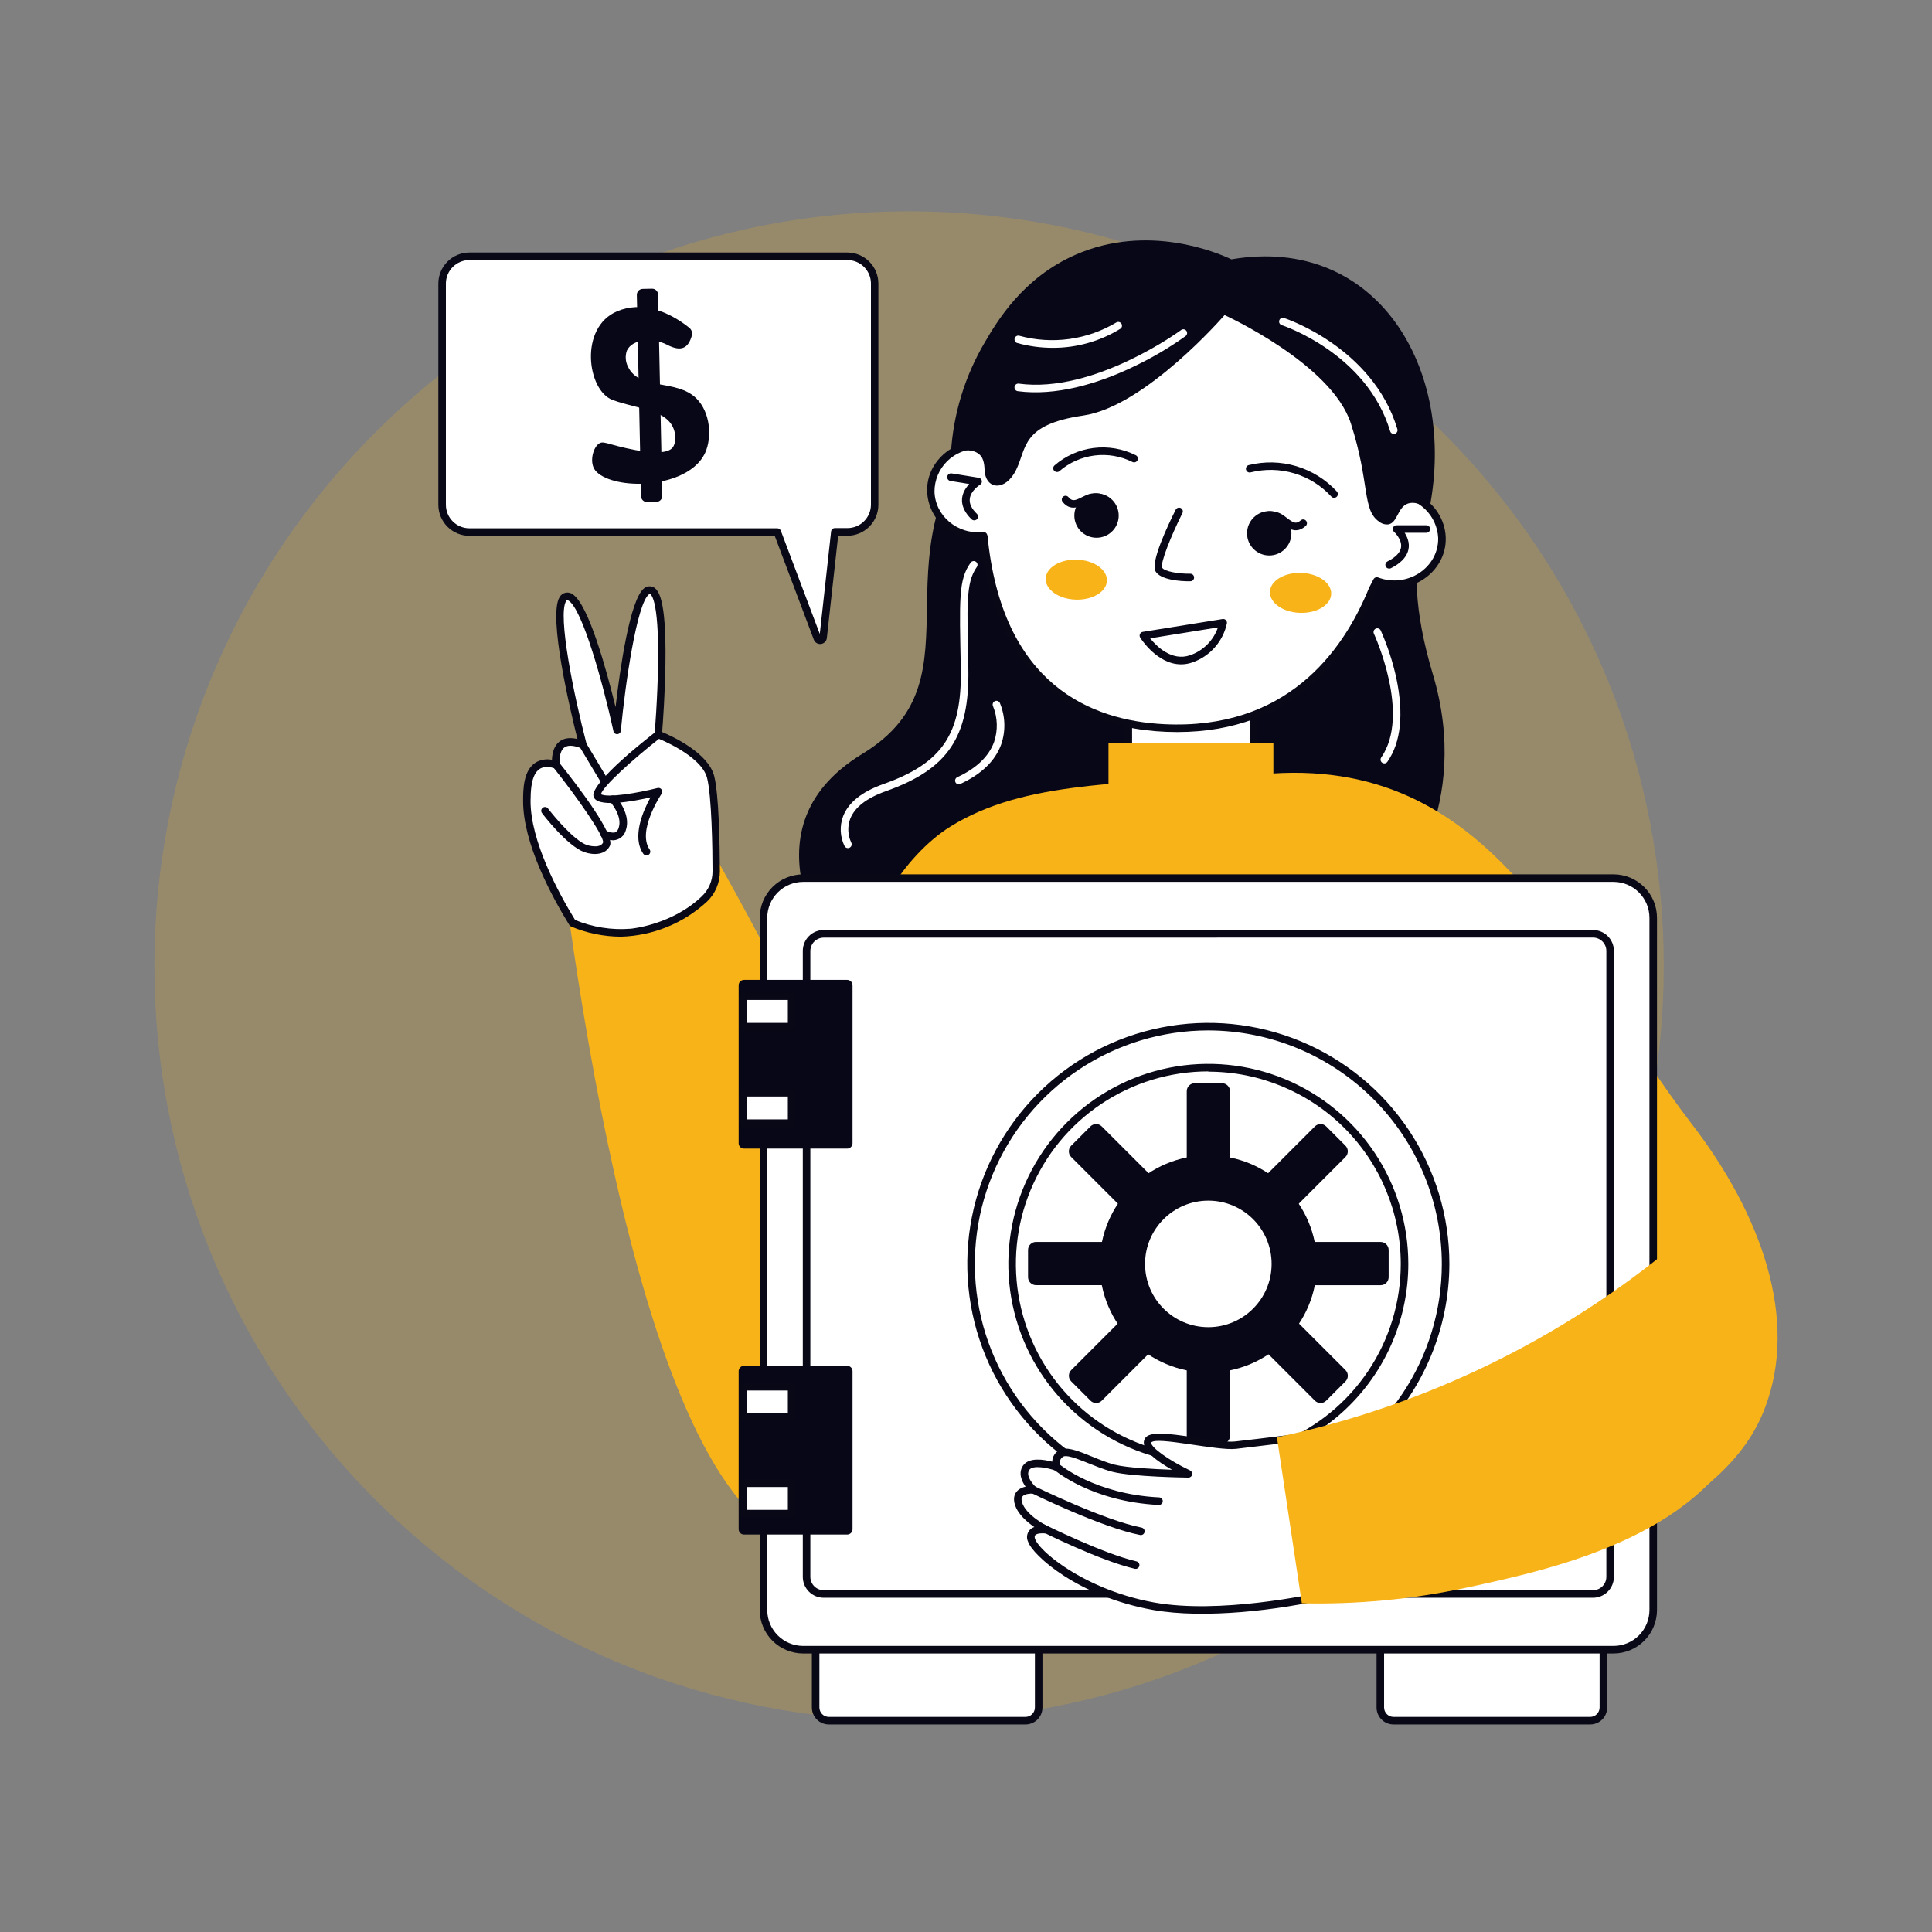 <svg width="375" height="375" viewBox="0 0 375 375" fill="none" xmlns="http://www.w3.org/2000/svg">
    <rect x="0" y="0" width="375" height="375" fill="#808080" stroke="none"/>
    <g clip-path="url(#clip0_1400_6670)">
        <g opacity="0.2">
            <path d="M280.032 291.082C337.238 233.877 337.238 141.128 280.032 83.922C222.826 26.716 130.077 26.716 72.872 83.922C15.666 141.128 15.666 233.877 72.872 291.082C130.077 348.288 222.826 348.288 280.032 291.082Z" fill="#F7B318"/>
        </g>
        <path d="M162.979 187.141C162.979 187.141 142.61 161.367 167.373 146.33C192.136 131.294 167.249 106.78 193.887 79.307C220.525 51.833 276.797 76.252 278.115 87.473C279.434 98.694 270.381 105.051 278.115 130.862C285.85 156.672 271.465 173.393 271.465 173.393C271.465 173.393 197.754 218.503 162.979 187.141Z" fill="#080717"/>
        <path d="M243.296 122.681H219.016V162.649H243.296V122.681Z" fill="white"/>
        <path d="M243.303 163.389H218.994C218.8 163.389 218.614 163.312 218.476 163.174C218.339 163.037 218.262 162.851 218.262 162.656V122.681C218.262 122.486 218.339 122.3 218.476 122.163C218.614 122.025 218.8 121.948 218.994 121.948H243.281C243.476 121.948 243.662 122.025 243.799 122.163C243.936 122.3 244.014 122.486 244.014 122.681V162.656C244.014 162.847 243.94 163.03 243.807 163.167C243.674 163.303 243.494 163.383 243.303 163.389ZM219.749 161.924H242.571V123.413H219.727L219.749 161.924Z" fill="#090817"/>
        <path d="M328.389 218.188C305.193 188.013 291.013 147.217 246.826 150.146C217.031 152.161 198.882 151.567 184.526 160.4C179.839 163.293 175.51 168.23 173.027 172.441C167.659 181.545 170.098 220.547 169.871 234.141C169.343 270.278 148.206 276.226 154.402 292.786C165.886 323.437 246.548 324.961 302.622 303.772C332.893 292.309 339.902 280.276 342.583 273.267C349.175 256.011 341.799 235.627 328.389 218.188Z" fill="#F7B318"/>
        <path d="M110.471 178.44C119.106 239.583 139.431 334.534 179.531 287.029C182.065 246.621 167.08 219.229 147.847 182.739C144.287 175.986 141.255 170.596 139.468 167.358L110.471 178.44Z" fill="#F7B318"/>
        <path d="M270.996 95.779C270.645 75 252.539 57.942 230.259 58.389C212.051 58.748 196.956 70.715 192.51 86.741C186.519 85.049 180.527 89.414 180.652 95.391C180.769 100.466 185.376 104.553 190.906 103.982C192.371 118.967 199.138 140.017 225.886 141.335C249.771 142.5 261.086 127.419 266.404 114.346C266.682 113.84 266.946 113.328 267.202 112.808C273.303 115.122 279.983 110.75 279.844 104.414C279.745 102.119 278.775 99.948 277.131 98.343C275.487 96.739 273.293 95.822 270.996 95.779Z" fill="white"/>
        <path d="M228.516 142.09C205.173 142.09 192.693 127.441 190.283 104.736C181.56 105.11 176.58 94.973 182.593 88.704C183.794 87.464 185.291 86.551 186.942 86.049C188.594 85.546 190.346 85.472 192.034 85.832C196.897 69.536 212.542 58 230.281 57.627C252.451 57.187 270.93 73.923 271.75 95.068C279.807 95.918 283.528 105.256 277.983 111.035C276.664 112.388 274.997 113.35 273.166 113.816C271.334 114.281 269.41 114.231 267.605 113.672C267.444 113.994 267.275 114.309 267.1 114.624C261.914 127.339 251.06 142.09 228.516 142.09ZM191.667 103.879C194.443 132.949 211.846 139.871 225.959 140.566C249.492 141.716 260.596 126.775 265.759 114.038C265.796 113.943 266.082 113.467 266.587 112.449C266.667 112.285 266.805 112.156 266.974 112.088C267.143 112.021 267.332 112.019 267.502 112.082C273.127 114.221 279.28 110.2 279.148 104.392C279.042 102.289 278.141 100.306 276.628 98.842C275.114 97.379 273.101 96.546 270.996 96.511C270.897 96.511 270.798 96.491 270.707 96.452C270.616 96.413 270.533 96.356 270.465 96.284C270.396 96.212 270.343 96.127 270.309 96.034C270.274 95.941 270.259 95.841 270.264 95.742C269.817 75.132 251.851 58.667 230.273 59.121C212.9 59.465 197.666 70.906 193.213 86.953C193.161 87.139 193.037 87.297 192.869 87.392C192.312 87.707 191.902 87.092 189.712 87.129C188.622 87.123 187.542 87.332 186.533 87.745C185.525 88.157 184.607 88.764 183.834 89.532C183.06 90.299 182.446 91.212 182.025 92.217C181.605 93.222 181.387 94.301 181.384 95.391C181.487 100.078 185.779 103.799 190.825 103.264C191.017 103.243 191.21 103.3 191.361 103.42C191.512 103.541 191.609 103.717 191.631 103.909L191.667 103.879Z" fill="#090817"/>
        <path d="M184.57 88.008C186.431 87.327 189.009 86.939 190.327 88.44C190.701 88.872 191.06 89.619 191.104 91.209C191.265 95.068 195.132 95.471 197.227 91.209C199.321 86.946 198.193 82.419 210.278 80.654C222.363 78.889 237.686 61.157 237.686 61.157C237.686 61.157 258.472 70.613 262.207 82.207C265.942 93.801 264.353 98.965 267.686 101.25C267.94 101.456 268.233 101.608 268.548 101.699C268.862 101.789 269.192 101.816 269.517 101.777C271.216 101.441 271.245 98.709 273.025 97.844C273.757 97.485 275.076 97.332 277.456 98.723C282.81 71.58 267.246 45.535 239.011 50.339C236.367 49.072 222.795 43.286 208.74 49.453C198.523 53.936 193.528 62.373 191.162 66.423C187.278 72.991 185.018 80.391 184.57 88.008Z" fill="#080717"/>
        <path d="M247.163 144.17H215.156V161.58H247.163V144.17Z" fill="#F7B318"/>
        <path d="M111.13 179.158C108.486 174.88 102.239 164.063 102.268 155.457C102.268 153.486 102.268 149.736 104.546 148.521C105.074 148.282 105.644 148.15 106.224 148.132C106.803 148.114 107.381 148.212 107.922 148.418C107.922 148.418 107.19 142.105 113.159 144.566C113.159 144.566 105.923 116.733 109.922 115.767C113.921 114.8 119.78 141.643 119.78 141.643C119.78 141.643 122.402 113.921 126.248 114.544C130.093 115.166 127.793 142.573 127.793 142.573C127.793 142.573 136.721 145.986 137.952 150.828C138.853 154.365 139.014 164.121 139.036 169.138C139.041 170.145 138.84 171.142 138.444 172.068C138.048 172.994 137.467 173.829 136.736 174.522C130.693 180.33 122.461 181.025 122.461 181.025C118.589 181.328 114.701 180.687 111.13 179.158Z" fill="white"/>
        <path d="M120.535 181.809C117.206 181.797 113.913 181.127 110.845 179.839C110.705 179.779 110.587 179.676 110.508 179.546C107.146 174.097 101.506 163.718 101.536 155.456C101.536 153.303 101.536 149.297 104.202 147.876C105.106 147.419 106.138 147.279 107.131 147.48C107.241 144.39 108.992 142.683 112.083 143.452C110.713 137.996 106.355 119.634 108.604 115.92C108.72 115.703 108.883 115.513 109.079 115.363C109.275 115.213 109.502 115.108 109.743 115.053C109.983 114.998 110.233 114.995 110.475 115.045C110.717 115.095 110.945 115.196 111.145 115.342C114.265 117.319 117.781 130.261 119.48 137.248C120.322 129.968 122.256 116.33 125.024 114.184C125.204 114.035 125.412 113.925 125.637 113.862C125.862 113.799 126.097 113.784 126.328 113.818C127.83 114.053 129.338 116.016 129.163 128.796C129.082 134.56 128.665 140.332 128.525 142.09C130.503 142.917 137.483 146.133 138.625 150.637C139.534 154.204 139.709 163.74 139.731 169.101C139.737 170.208 139.516 171.303 139.083 172.321C138.65 173.338 138.013 174.257 137.212 175.019C132.653 179.22 126.731 181.631 120.535 181.809ZM111.628 178.572C115.036 179.978 118.728 180.558 122.402 180.264C122.483 180.264 130.459 179.531 136.23 173.965C136.889 173.34 137.413 172.586 137.769 171.751C138.126 170.916 138.308 170.017 138.303 169.109C138.303 164.846 138.149 154.541 137.241 150.996C136.121 146.601 127.617 143.284 127.529 143.254C127.383 143.198 127.259 143.097 127.174 142.965C127.09 142.833 127.05 142.678 127.061 142.522C127.061 142.449 127.639 135.608 127.734 128.782C127.91 115.708 126.204 115.29 126.13 115.276C126.068 115.287 126.01 115.315 125.962 115.356C123.633 117.158 121.384 132.488 120.513 141.724C120.524 141.918 120.458 142.109 120.329 142.254C120.2 142.4 120.018 142.488 119.824 142.5C119.63 142.512 119.439 142.446 119.293 142.316C119.148 142.187 119.06 142.006 119.048 141.811C117.034 132.612 113.064 118.301 110.376 116.594C110.112 116.426 110.002 116.47 109.871 116.689C108.223 119.421 111.335 134.758 113.848 144.397C113.883 144.529 113.88 144.668 113.84 144.799C113.8 144.929 113.725 145.046 113.622 145.136C113.519 145.226 113.393 145.285 113.258 145.308C113.123 145.33 112.985 145.314 112.859 145.261C111.804 144.829 110.369 144.448 109.526 145.093C108.56 145.825 108.552 147.685 108.625 148.345C108.641 148.466 108.625 148.59 108.581 148.704C108.536 148.818 108.463 148.919 108.369 148.998C108.275 149.077 108.163 149.131 108.042 149.155C107.922 149.179 107.798 149.172 107.681 149.136C103.667 147.876 103 151.333 102.979 155.471C102.971 163.264 108.34 173.21 111.628 178.572Z" fill="#090817"/>
        <path d="M258.962 96.628C258.863 96.629 258.764 96.609 258.672 96.57C258.58 96.531 258.497 96.474 258.428 96.401C256.487 94.28 254.01 92.722 251.258 91.89C248.506 91.059 245.581 90.985 242.791 91.677C242.606 91.737 242.405 91.722 242.232 91.634C242.059 91.546 241.928 91.393 241.868 91.208C241.838 91.117 241.827 91.02 241.835 90.924C241.843 90.827 241.87 90.734 241.914 90.648C241.958 90.562 242.019 90.486 242.093 90.424C242.166 90.362 242.252 90.315 242.344 90.286C245.4 89.517 248.606 89.588 251.625 90.49C254.645 91.393 257.364 93.093 259.497 95.412C259.589 95.517 259.649 95.646 259.671 95.784C259.692 95.922 259.674 96.063 259.617 96.191C259.561 96.319 259.47 96.428 259.354 96.505C259.238 96.583 259.102 96.625 258.962 96.628Z" fill="#080717"/>
        <path d="M247.91 100.994C247.512 100.805 247.078 100.703 246.638 100.694C246.197 100.685 245.76 100.77 245.354 100.942C245.266 100.981 245.171 101.003 245.075 101.005C244.979 101.007 244.883 100.991 244.793 100.956C244.703 100.921 244.621 100.869 244.552 100.803C244.482 100.736 244.426 100.657 244.387 100.569C244.307 100.393 244.3 100.193 244.368 100.012C244.435 99.831 244.571 99.683 244.746 99.602C245.365 99.337 246.035 99.21 246.708 99.232C247.381 99.253 248.042 99.422 248.643 99.727C249.033 99.962 249.408 100.224 249.763 100.51C251.038 101.492 251.565 101.77 252.422 101.038C252.493 100.965 252.578 100.908 252.672 100.87C252.766 100.832 252.867 100.814 252.969 100.817C253.07 100.82 253.17 100.845 253.262 100.888C253.353 100.932 253.435 100.994 253.501 101.071C253.567 101.148 253.617 101.238 253.646 101.335C253.676 101.432 253.685 101.535 253.673 101.635C253.661 101.736 253.629 101.833 253.577 101.921C253.526 102.008 253.456 102.084 253.374 102.144C251.074 104.121 249.28 101.807 247.91 100.994Z" fill="#080717"/>
        <path d="M246.357 107.82C248.736 107.82 250.664 105.892 250.664 103.513C250.664 101.135 248.736 99.207 246.357 99.207C243.979 99.207 242.051 101.135 242.051 103.513C242.051 105.892 243.979 107.82 246.357 107.82Z" fill="#080717"/>
        <path d="M205.159 91.619C205.009 91.619 204.863 91.573 204.74 91.487C204.617 91.402 204.523 91.28 204.472 91.14C204.42 90.999 204.412 90.847 204.45 90.702C204.488 90.557 204.569 90.427 204.683 90.33C206.824 88.48 209.465 87.306 212.272 86.955C215.08 86.605 217.929 87.093 220.459 88.359C220.545 88.403 220.622 88.463 220.685 88.536C220.748 88.61 220.796 88.695 220.826 88.787C220.856 88.879 220.867 88.975 220.86 89.072C220.852 89.168 220.825 89.262 220.781 89.348C220.693 89.521 220.541 89.651 220.357 89.712C220.173 89.772 219.973 89.757 219.8 89.67C217.529 88.533 214.972 88.095 212.452 88.41C209.932 88.726 207.563 89.781 205.642 91.443C205.508 91.558 205.336 91.62 205.159 91.619Z" fill="#080717"/>
        <path d="M206.213 97.368C206.111 97.215 206.07 97.028 206.099 96.845C206.128 96.663 206.225 96.498 206.37 96.384C206.516 96.27 206.699 96.215 206.883 96.231C207.067 96.246 207.239 96.331 207.363 96.467C208.096 97.361 208.63 97.2 210.073 96.467C210.478 96.257 210.897 96.074 211.326 95.918C211.974 95.733 212.655 95.694 213.32 95.804C213.985 95.914 214.617 96.171 215.171 96.555C215.249 96.611 215.316 96.682 215.367 96.763C215.418 96.845 215.453 96.936 215.469 97.031C215.485 97.125 215.482 97.222 215.46 97.316C215.439 97.41 215.399 97.499 215.343 97.577C215.287 97.655 215.217 97.722 215.135 97.773C215.053 97.824 214.963 97.859 214.868 97.875C214.773 97.891 214.676 97.888 214.582 97.866C214.488 97.845 214.4 97.805 214.321 97.749C213.956 97.503 213.543 97.336 213.109 97.259C212.675 97.182 212.23 97.197 211.802 97.302C210.271 97.822 208.088 99.763 206.213 97.368Z" fill="#080717"/>
        <path d="M212.834 104.377C215.213 104.377 217.141 102.449 217.141 100.071C217.141 97.692 215.213 95.764 212.834 95.764C210.456 95.764 208.528 97.692 208.528 100.071C208.528 102.449 210.456 104.377 212.834 104.377Z" fill="#080717"/>
        <path d="M224.268 110.859C223.308 109.08 226.677 101.96 228.179 98.979C228.217 98.886 228.275 98.802 228.348 98.733C228.42 98.663 228.506 98.609 228.601 98.574C228.695 98.539 228.796 98.524 228.897 98.53C228.997 98.535 229.095 98.562 229.185 98.607C229.275 98.653 229.355 98.716 229.419 98.794C229.483 98.871 229.531 98.961 229.559 99.058C229.587 99.155 229.594 99.257 229.581 99.356C229.568 99.456 229.534 99.552 229.482 99.639C227.285 104.033 225.198 109.27 225.564 110.171C225.959 110.903 228.728 111.401 231.042 111.357C231.237 111.357 231.423 111.435 231.56 111.572C231.698 111.709 231.775 111.896 231.775 112.09C231.775 112.284 231.698 112.47 231.56 112.608C231.423 112.745 231.237 112.822 231.042 112.822C229.131 112.859 225.19 112.551 224.268 110.859Z" fill="#080717"/>
        <path d="M258.385 115.278C258.458 113.135 255.856 111.307 252.574 111.195C249.291 111.083 246.571 112.729 246.497 114.871C246.424 117.014 249.026 118.842 252.308 118.954C255.591 119.066 258.311 117.421 258.385 115.278Z" fill="#F7B318"/>
        <path d="M214.856 112.711C214.93 110.568 212.328 108.74 209.045 108.628C205.763 108.516 203.042 110.161 202.969 112.304C202.895 114.447 205.497 116.275 208.78 116.387C212.062 116.499 214.783 114.853 214.856 112.711Z" fill="#F7B318"/>
        <path d="M189.082 100.994C188.893 100.993 188.712 100.919 188.577 100.789C186.13 98.445 186.226 95.955 188.137 93.948L184.475 93.355C184.379 93.339 184.287 93.305 184.204 93.254C184.121 93.203 184.049 93.136 183.992 93.057C183.934 92.978 183.893 92.889 183.871 92.794C183.848 92.699 183.844 92.601 183.86 92.505C183.875 92.409 183.909 92.317 183.96 92.234C184.011 92.151 184.078 92.079 184.157 92.021C184.236 91.964 184.326 91.923 184.42 91.901C184.515 91.878 184.613 91.874 184.709 91.89L189.961 92.732C190.111 92.754 190.25 92.823 190.359 92.927C190.468 93.032 190.542 93.168 190.571 93.316C190.6 93.465 190.582 93.619 190.52 93.757C190.458 93.895 190.355 94.01 190.225 94.087C190.225 94.087 188.379 95.215 188.232 96.856C188.13 97.786 188.591 98.752 189.617 99.734C189.724 99.837 189.797 99.97 189.826 100.115C189.856 100.26 189.841 100.411 189.783 100.548C189.725 100.684 189.627 100.8 189.502 100.88C189.377 100.959 189.23 100.999 189.082 100.994Z" fill="#080717"/>
        <path d="M269.626 110.361C269.462 110.36 269.304 110.304 269.175 110.202C269.047 110.1 268.956 109.958 268.918 109.799C268.88 109.639 268.897 109.471 268.966 109.322C269.034 109.173 269.151 109.052 269.297 108.977C270.916 108.164 271.809 107.234 271.948 106.208C272.153 104.656 270.601 103.235 270.579 103.22C270.469 103.121 270.393 102.991 270.359 102.847C270.325 102.703 270.335 102.553 270.388 102.415C270.441 102.277 270.534 102.159 270.656 102.075C270.778 101.991 270.922 101.946 271.069 101.946H276.855C277.05 101.946 277.236 102.023 277.373 102.16C277.511 102.298 277.588 102.484 277.588 102.678C277.588 102.872 277.511 103.059 277.373 103.196C277.236 103.333 277.05 103.411 276.855 103.411H272.644C274.175 105.806 273.677 108.435 269.978 110.288C269.869 110.341 269.748 110.366 269.626 110.361Z" fill="#080717"/>
        <path d="M125.471 166.033C125.352 166.034 125.234 166.005 125.128 165.951C125.022 165.896 124.931 165.816 124.863 165.718C122.578 162.429 124.863 157.317 126.262 154.775C123.501 155.398 115.181 157.126 115.166 154.277C115.166 153.633 116.03 150.82 127.339 141.987C127.415 141.928 127.502 141.884 127.595 141.859C127.687 141.833 127.784 141.826 127.88 141.838C127.975 141.85 128.068 141.881 128.151 141.928C128.235 141.976 128.309 142.039 128.368 142.115C128.427 142.191 128.471 142.278 128.496 142.371C128.522 142.464 128.529 142.561 128.517 142.656C128.505 142.752 128.474 142.844 128.427 142.928C128.379 143.012 128.316 143.085 128.24 143.144C122.798 147.4 116.931 152.724 116.645 154.167C118.015 154.9 123.809 153.918 127.632 152.952C127.776 152.916 127.927 152.925 128.065 152.976C128.204 153.028 128.324 153.121 128.409 153.243C128.494 153.364 128.54 153.508 128.541 153.656C128.542 153.804 128.498 153.949 128.416 154.072C128.372 154.145 123.589 161.279 126.094 164.883C126.171 164.994 126.216 165.125 126.223 165.26C126.231 165.395 126.201 165.53 126.136 165.649C126.072 165.768 125.975 165.867 125.858 165.935C125.741 166.003 125.607 166.036 125.471 166.033Z" fill="#080717"/>
        <path d="M118.997 163.103C118.216 163.07 117.459 162.833 116.799 162.415C116.718 162.362 116.648 162.294 116.594 162.214C116.539 162.134 116.501 162.044 116.481 161.95C116.461 161.855 116.461 161.757 116.479 161.663C116.497 161.568 116.534 161.477 116.587 161.396C116.693 161.235 116.859 161.122 117.048 161.082C117.238 161.042 117.435 161.079 117.598 161.184C118.115 161.54 118.75 161.682 119.37 161.58C119.557 161.486 119.721 161.351 119.848 161.185C119.975 161.019 120.062 160.825 120.103 160.62C120.835 158.335 118.469 155.647 118.44 155.618C118.31 155.473 118.242 155.282 118.253 155.088C118.263 154.894 118.35 154.711 118.495 154.581C118.64 154.451 118.83 154.384 119.024 154.394C119.219 154.404 119.401 154.491 119.531 154.636C119.656 154.775 122.52 157.983 121.494 161.082C121.361 161.648 121.043 162.154 120.591 162.52C120.139 162.886 119.578 163.091 118.997 163.103Z" fill="#080717"/>
        <path d="M117.187 152.073C117.061 152.073 116.937 152.041 116.826 151.98C116.716 151.918 116.623 151.829 116.558 151.721L112.5 144.946C112.425 144.781 112.415 144.594 112.47 144.421C112.525 144.249 112.643 144.102 112.799 144.011C112.956 143.92 113.141 143.89 113.318 143.928C113.496 143.965 113.653 144.067 113.76 144.214L117.81 150.989C117.87 151.099 117.901 151.222 117.9 151.348C117.899 151.473 117.865 151.596 117.803 151.705C117.74 151.814 117.651 151.905 117.543 151.969C117.435 152.034 117.313 152.069 117.187 152.073Z" fill="#080717"/>
        <path d="M229.248 128.95C224.619 128.95 221.462 123.992 221.309 123.75C221.246 123.648 221.209 123.531 221.202 123.411C221.194 123.292 221.217 123.172 221.267 123.062C221.317 122.953 221.393 122.858 221.488 122.785C221.583 122.712 221.695 122.664 221.814 122.644L237.305 120.154C237.42 120.136 237.537 120.145 237.648 120.182C237.759 120.219 237.859 120.281 237.941 120.364C238.022 120.447 238.083 120.548 238.117 120.66C238.152 120.771 238.16 120.889 238.14 121.003C237.766 122.736 236.953 124.343 235.778 125.669C234.603 126.996 233.105 127.997 231.431 128.577C230.729 128.823 229.991 128.95 229.248 128.95ZM223.235 123.897C224.509 125.471 227.454 128.386 230.962 127.192C232.221 126.764 233.366 126.054 234.309 125.116C235.252 124.178 235.969 123.037 236.404 121.78L223.235 123.897Z" fill="#080717"/>
        <path d="M197.549 75.93C197.355 75.904 197.179 75.802 197.06 75.646C196.941 75.49 196.889 75.293 196.915 75.099C196.942 74.905 197.044 74.729 197.2 74.61C197.356 74.491 197.552 74.439 197.747 74.465C212.358 76.443 229.036 64.212 229.204 64.094C229.28 64.028 229.369 63.978 229.466 63.948C229.562 63.917 229.663 63.907 229.764 63.918C229.864 63.929 229.961 63.961 230.049 64.011C230.136 64.061 230.213 64.128 230.273 64.209C230.333 64.29 230.376 64.383 230.399 64.481C230.422 64.58 230.424 64.682 230.405 64.781C230.387 64.88 230.348 64.975 230.291 65.058C230.234 65.141 230.161 65.212 230.076 65.266C226.781 67.61 223.28 69.649 219.617 71.36C212.922 74.531 204.88 76.904 197.549 75.93Z" fill="white"/>
        <path d="M204.294 67.515C201.983 67.512 199.682 67.199 197.454 66.584C197.268 66.533 197.11 66.41 197.014 66.243C196.918 66.076 196.892 65.877 196.941 65.691C196.966 65.597 197.008 65.51 197.067 65.433C197.126 65.356 197.199 65.291 197.283 65.243C197.367 65.195 197.459 65.163 197.555 65.151C197.651 65.139 197.748 65.145 197.842 65.171C201.002 66.034 204.304 66.248 207.55 65.8C210.795 65.352 213.916 64.251 216.724 62.563C216.883 62.485 217.066 62.467 217.237 62.513C217.409 62.559 217.558 62.666 217.657 62.814C217.755 62.962 217.797 63.141 217.773 63.317C217.75 63.493 217.663 63.655 217.529 63.772C213.558 66.24 208.97 67.538 204.294 67.515Z" fill="white"/>
        <path d="M270.564 84.228C270.401 84.235 270.241 84.188 270.109 84.094C269.976 84 269.879 83.864 269.832 83.708C265.254 68.503 248.892 63.142 248.723 63.091C248.554 63.021 248.417 62.89 248.34 62.724C248.262 62.557 248.25 62.368 248.305 62.194C248.36 62.019 248.479 61.871 248.638 61.779C248.796 61.688 248.984 61.659 249.163 61.699C249.338 61.75 266.426 67.324 271.23 83.284C271.263 83.39 271.271 83.503 271.253 83.613C271.235 83.723 271.193 83.828 271.128 83.919C271.064 84.01 270.98 84.085 270.882 84.139C270.784 84.193 270.675 84.223 270.564 84.228Z" fill="white"/>
        <path d="M164.583 164.619C164.452 164.62 164.323 164.586 164.209 164.521C164.096 164.455 164.002 164.36 163.938 164.246C163.497 163.352 163.243 162.378 163.191 161.384C163.14 160.389 163.292 159.394 163.638 158.46C164.663 155.772 167.3 153.662 171.46 152.19C182.93 148.118 186.724 142.478 186.489 129.822C186.233 116.309 186.013 112.507 188.408 109.204C188.521 109.047 188.692 108.942 188.883 108.91C189.073 108.879 189.269 108.924 189.426 109.036C189.505 109.092 189.572 109.163 189.623 109.245C189.674 109.327 189.708 109.418 189.724 109.513C189.74 109.609 189.736 109.706 189.714 109.8C189.692 109.894 189.651 109.983 189.595 110.061C187.397 113.137 187.727 117.612 187.954 129.793C188.196 143.071 184.006 149.29 171.951 153.567C168.215 154.893 165.886 156.702 165.015 158.958C164.744 159.698 164.624 160.484 164.66 161.271C164.697 162.059 164.889 162.831 165.227 163.543C165.286 163.654 165.316 163.779 165.313 163.905C165.31 164.031 165.274 164.155 165.209 164.263C165.144 164.371 165.052 164.461 164.943 164.523C164.833 164.586 164.709 164.619 164.583 164.619Z" fill="white"/>
        <path d="M186.116 152.248C185.948 152.249 185.785 152.193 185.654 152.088C185.523 151.983 185.432 151.837 185.396 151.673C185.36 151.51 185.382 151.339 185.457 151.189C185.532 151.039 185.656 150.919 185.808 150.85C189.521 149.128 191.917 146.836 192.942 144.045C193.72 141.773 193.65 139.297 192.744 137.073C192.661 136.897 192.65 136.695 192.716 136.512C192.781 136.328 192.916 136.178 193.092 136.095C193.268 136.011 193.47 136.001 193.653 136.066C193.836 136.132 193.986 136.267 194.07 136.443C195.142 139.006 195.233 141.874 194.326 144.499C193.169 147.686 190.51 150.256 186.423 152.153C186.33 152.209 186.224 152.242 186.116 152.248Z" fill="white"/>
        <path d="M268.696 148.176C268.563 148.176 268.432 148.139 268.317 148.07C268.203 148.001 268.11 147.901 268.048 147.783C267.986 147.665 267.958 147.531 267.967 147.398C267.975 147.265 268.02 147.136 268.096 147.026C273.889 138.662 266.748 123.149 266.675 122.996C266.592 122.82 266.583 122.618 266.649 122.436C266.715 122.253 266.851 122.104 267.026 122.022C267.202 121.939 267.404 121.93 267.586 121.996C267.769 122.062 267.918 122.197 268 122.373C269.318 125.339 270.332 128.431 271.025 131.602C272.49 138.56 271.948 144.053 269.297 147.861C269.23 147.958 269.14 148.038 269.035 148.093C268.931 148.147 268.814 148.176 268.696 148.176Z" fill="white"/>
        <path d="M199.05 310.957H160.869C159.457 310.957 158.313 312.101 158.313 313.513V331.428C158.313 332.84 159.457 333.984 160.869 333.984H199.05C200.462 333.984 201.606 332.84 201.606 331.428V313.513C201.606 312.101 200.462 310.957 199.05 310.957Z" fill="white"/>
        <path d="M199.05 334.717H160.869C159.998 334.715 159.162 334.368 158.546 333.751C157.93 333.135 157.583 332.3 157.581 331.428V313.513C157.583 312.642 157.93 311.806 158.546 311.19C159.162 310.574 159.998 310.227 160.869 310.225H199.05C199.922 310.225 200.759 310.571 201.376 311.188C201.992 311.805 202.339 312.641 202.339 313.513V331.428C202.339 332.3 201.992 333.137 201.376 333.754C200.759 334.37 199.922 334.717 199.05 334.717ZM160.869 311.689C160.386 311.691 159.923 311.884 159.582 312.226C159.24 312.567 159.047 313.03 159.045 313.513V331.428C159.047 331.911 159.24 332.374 159.582 332.716C159.923 333.057 160.386 333.25 160.869 333.252H199.05C199.533 333.25 199.996 333.057 200.338 332.716C200.679 332.374 200.872 331.911 200.874 331.428V313.513C200.872 313.03 200.679 312.567 200.338 312.226C199.996 311.884 199.533 311.691 199.05 311.689H160.869Z" fill="#090817"/>
        <path d="M308.657 310.957H270.476C269.064 310.957 267.92 312.101 267.92 313.513V331.428C267.92 332.84 269.064 333.984 270.476 333.984H308.657C310.069 333.984 311.213 332.84 311.213 331.428V313.513C311.213 312.101 310.069 310.957 308.657 310.957Z" fill="white"/>
        <path d="M308.657 334.717H270.476C269.604 334.715 268.769 334.368 268.153 333.751C267.537 333.135 267.189 332.3 267.188 331.428V313.513C267.189 312.642 267.537 311.806 268.153 311.19C268.769 310.574 269.604 310.227 270.476 310.225H308.657C309.529 310.225 310.366 310.571 310.983 311.188C311.599 311.805 311.946 312.641 311.946 313.513V331.428C311.946 332.3 311.599 333.137 310.983 333.754C310.366 334.37 309.529 334.717 308.657 334.717ZM270.476 311.689C269.993 311.691 269.53 311.884 269.189 312.226C268.847 312.567 268.654 313.03 268.652 313.513V331.428C268.654 331.911 268.847 332.374 269.189 332.716C269.53 333.057 269.993 333.25 270.476 333.252H308.657C309.14 333.25 309.603 333.057 309.945 332.716C310.286 332.374 310.479 331.911 310.481 331.428V313.513C310.479 313.03 310.286 312.567 309.945 312.226C309.603 311.884 309.14 311.691 308.657 311.689H270.476Z" fill="#090817"/>
        <path d="M313.191 170.442H155.889C151.637 170.442 148.191 173.888 148.191 178.14V312.502C148.191 316.754 151.637 320.2 155.889 320.2H313.191C317.442 320.2 320.889 316.754 320.889 312.502V178.14C320.889 173.888 317.442 170.442 313.191 170.442Z" fill="white"/>
        <path d="M313.191 320.94H155.889C153.653 320.936 151.51 320.046 149.929 318.464C148.349 316.882 147.46 314.738 147.459 312.502V178.147C147.46 175.911 148.349 173.767 149.929 172.185C151.51 170.604 153.653 169.713 155.889 169.709H313.191C315.427 169.713 317.57 170.604 319.15 172.185C320.731 173.767 321.619 175.911 321.621 178.147V312.502C321.619 314.738 320.731 316.882 319.15 318.464C317.57 320.046 315.427 320.936 313.191 320.94ZM155.889 171.174C154.041 171.178 152.271 171.914 150.965 173.221C149.66 174.528 148.925 176.3 148.923 178.147V312.502C148.925 314.35 149.66 316.121 150.965 317.428C152.271 318.735 154.041 319.471 155.889 319.475H313.191C315.038 319.471 316.809 318.735 318.114 317.428C319.42 316.121 320.154 314.35 320.156 312.502V178.147C320.154 176.3 319.42 174.528 318.114 173.221C316.809 171.914 315.038 171.178 313.191 171.174H155.889Z" fill="#090817"/>
        <path d="M309.199 181.26H159.88C158.044 181.26 156.555 182.749 156.555 184.585V306.064C156.555 307.901 158.044 309.39 159.88 309.39H309.199C311.036 309.39 312.524 307.901 312.524 306.064V184.585C312.524 182.749 311.036 181.26 309.199 181.26Z" fill="white"/>
        <path d="M309.199 310.122H159.88C158.804 310.122 157.772 309.695 157.011 308.934C156.25 308.173 155.823 307.141 155.823 306.064V184.57C155.823 183.494 156.25 182.462 157.011 181.701C157.772 180.94 158.804 180.513 159.88 180.513H309.199C310.275 180.515 311.306 180.943 312.066 181.703C312.827 182.464 313.255 183.495 313.257 184.57V306.064C313.255 307.14 312.827 308.171 312.066 308.932C311.306 309.692 310.275 310.12 309.199 310.122ZM159.88 181.992C159.193 181.994 158.535 182.268 158.049 182.754C157.563 183.24 157.29 183.898 157.288 184.585V306.064C157.29 306.752 157.563 307.41 158.049 307.896C158.535 308.382 159.193 308.655 159.88 308.657H309.199C309.886 308.655 310.545 308.382 311.03 307.896C311.516 307.41 311.79 306.752 311.792 306.064V184.57C311.79 183.883 311.516 183.225 311.03 182.739C310.545 182.253 309.886 181.979 309.199 181.978L159.88 181.992Z" fill="#090817"/>
        <path d="M164.436 190.195H144.412C143.837 190.195 143.372 190.661 143.372 191.235V221.902C143.372 222.476 143.837 222.942 144.412 222.942H164.436C165.01 222.942 165.476 222.476 165.476 221.902V191.235C165.476 190.661 165.01 190.195 164.436 190.195Z" fill="#080717"/>
        <path d="M164.436 265.107H144.412C143.837 265.107 143.372 265.573 143.372 266.147V296.814C143.372 297.388 143.837 297.854 144.412 297.854H164.436C165.01 297.854 165.476 297.388 165.476 296.814V266.147C165.476 265.573 165.01 265.107 164.436 265.107Z" fill="#080717"/>
        <path d="M234.536 291.379C259.971 291.379 280.591 270.76 280.591 245.325C280.591 219.889 259.971 199.27 234.536 199.27C209.101 199.27 188.481 219.889 188.481 245.325C188.481 270.76 209.101 291.379 234.536 291.379Z" fill="white"/>
        <path d="M234.536 292.112C225.281 292.112 216.234 289.367 208.539 284.224C200.844 279.082 194.847 271.772 191.307 263.221C187.767 254.67 186.842 245.26 188.651 236.184C190.459 227.107 194.919 218.77 201.466 212.228C208.013 205.686 216.353 201.233 225.431 199.432C234.509 197.631 243.918 198.563 252.466 202.11C261.015 205.656 268.319 211.659 273.456 219.358C278.593 227.057 281.331 236.106 281.323 245.361C281.29 257.757 276.349 269.634 267.581 278.396C258.813 287.157 246.931 292.089 234.536 292.112ZM234.536 200.002C225.574 200.002 216.813 202.66 209.36 207.638C201.908 212.617 196.099 219.693 192.667 227.972C189.236 236.252 188.336 245.363 190.082 254.153C191.828 262.944 196.141 271.02 202.476 277.359C208.81 283.699 216.883 288.019 225.672 289.772C234.461 291.525 243.573 290.632 251.855 287.208C260.137 283.783 267.218 277.979 272.202 270.531C277.187 263.083 279.851 254.324 279.858 245.361C279.845 233.342 275.067 221.818 266.571 213.316C258.076 204.813 246.556 200.026 234.536 200.002Z" fill="#090817"/>
        <path d="M234.536 283.396C255.562 283.396 272.607 266.351 272.607 245.325C272.607 224.299 255.562 207.253 234.536 207.253C213.51 207.253 196.465 224.299 196.465 245.325C196.465 266.351 213.51 283.396 234.536 283.396Z" fill="white"/>
        <path d="M234.536 284.128C226.859 284.128 219.353 281.852 212.97 277.586C206.586 273.321 201.611 267.258 198.673 260.165C195.735 253.072 194.966 245.267 196.464 237.737C197.961 230.207 201.659 223.29 207.087 217.861C212.516 212.432 219.433 208.735 226.963 207.238C234.493 205.74 242.298 206.509 249.391 209.447C256.484 212.385 262.547 217.36 266.812 223.744C271.078 230.127 273.354 237.633 273.354 245.31C273.354 255.605 269.265 265.479 261.985 272.759C254.705 280.039 244.831 284.128 234.536 284.128ZM234.536 207.957C227.148 207.957 219.926 210.147 213.784 214.252C207.641 218.356 202.853 224.19 200.026 231.015C197.199 237.841 196.459 245.352 197.9 252.597C199.342 259.843 202.899 266.499 208.123 271.723C213.347 276.947 220.003 280.505 227.249 281.946C234.495 283.387 242.005 282.647 248.831 279.82C255.656 276.993 261.49 272.205 265.594 266.063C269.699 259.92 271.89 252.698 271.89 245.31C271.876 235.412 267.935 225.924 260.931 218.93C253.927 211.936 244.434 208.008 234.536 208.008V207.957Z" fill="#090817"/>
        <path d="M234.536 266.404C246.178 266.404 255.615 256.966 255.615 245.325C255.615 233.683 246.178 224.246 234.536 224.246C222.894 224.246 213.457 233.683 213.457 245.325C213.457 256.966 222.894 266.404 234.536 266.404Z" fill="#080717"/>
        <path d="M234.536 257.607C241.32 257.607 246.819 252.108 246.819 245.325C246.819 238.541 241.32 233.042 234.536 233.042C227.753 233.042 222.253 238.541 222.253 245.325C222.253 252.108 227.753 257.607 234.536 257.607Z" fill="white"/>
        <path d="M237.187 210.249H231.899C231.042 210.249 230.347 210.944 230.347 211.802V226.912C230.347 227.769 231.042 228.464 231.899 228.464H237.187C238.045 228.464 238.74 227.769 238.74 226.912V211.802C238.74 210.944 238.045 210.249 237.187 210.249Z" fill="#080717"/>
        <path d="M237.187 262.039H231.899C231.042 262.039 230.347 262.734 230.347 263.591V278.701C230.347 279.559 231.042 280.254 231.899 280.254H237.187C238.045 280.254 238.74 279.559 238.74 278.701V263.591C238.74 262.734 238.045 262.039 237.187 262.039Z" fill="#080717"/>
        <path d="M269.539 247.903V242.615C269.539 241.757 268.843 241.062 267.986 241.062H252.876C252.018 241.062 251.323 241.757 251.323 242.615V247.903C251.323 248.76 252.018 249.456 252.876 249.456H267.986C268.843 249.456 269.539 248.76 269.539 247.903Z" fill="#080717"/>
        <path d="M217.756 247.896V242.607C217.756 241.75 217.061 241.055 216.204 241.055H201.094C200.236 241.055 199.541 241.75 199.541 242.607V247.896C199.541 248.753 200.236 249.448 201.094 249.448H216.204C217.061 249.448 217.756 248.753 217.756 247.896Z" fill="#080717"/>
        <path d="M261.154 222.376L257.415 218.637C256.808 218.031 255.825 218.031 255.219 218.637L244.535 229.321C243.928 229.928 243.928 230.911 244.535 231.517L248.274 235.256C248.88 235.863 249.863 235.863 250.47 235.256L261.154 224.572C261.76 223.966 261.76 222.983 261.154 222.376Z" fill="#080717"/>
        <path d="M224.543 258.99L220.804 255.251C220.197 254.644 219.214 254.644 218.608 255.251L207.923 265.935C207.317 266.541 207.317 267.525 207.923 268.131L211.663 271.87C212.269 272.477 213.252 272.477 213.859 271.87L224.543 261.186C225.149 260.58 225.149 259.596 224.543 258.99Z" fill="#080717"/>
        <path d="M257.42 271.871L261.159 268.131C261.766 267.525 261.766 266.542 261.159 265.936L250.475 255.251C249.868 254.645 248.885 254.645 248.279 255.251L244.54 258.99C243.933 259.597 243.933 260.58 244.54 261.186L255.224 271.871C255.83 272.477 256.814 272.477 257.42 271.871Z" fill="#080717"/>
        <path d="M220.796 235.257L224.536 231.518C225.142 230.911 225.142 229.928 224.536 229.322L213.851 218.637C213.245 218.031 212.262 218.031 211.655 218.637L207.916 222.377C207.31 222.983 207.31 223.966 207.916 224.573L218.6 235.257C219.207 235.863 220.19 235.863 220.796 235.257Z" fill="#080717"/>
        <path d="M153.655 193.367H144.214V199.27H153.655V193.367Z" fill="white"/>
        <path d="M153.655 200.002H144.214C144.02 200.002 143.833 199.925 143.696 199.788C143.559 199.651 143.481 199.464 143.481 199.27V193.359C143.481 193.165 143.559 192.979 143.696 192.841C143.833 192.704 144.02 192.627 144.214 192.627H153.655C153.849 192.627 154.035 192.704 154.173 192.841C154.31 192.979 154.387 193.165 154.387 193.359V199.263C154.388 199.359 154.37 199.456 154.334 199.545C154.297 199.635 154.243 199.717 154.175 199.785C154.107 199.854 154.026 199.909 153.937 199.946C153.847 199.983 153.752 200.002 153.655 200.002ZM144.946 198.538H152.922V194.092H144.946V198.538Z" fill="#090817"/>
        <path d="M153.655 212.095H144.214V217.998H153.655V212.095Z" fill="white"/>
        <path d="M153.655 218.73H144.214C144.02 218.73 143.833 218.653 143.696 218.516C143.559 218.379 143.481 218.192 143.481 217.998V212.095C143.481 211.9 143.559 211.714 143.696 211.577C143.833 211.439 144.02 211.362 144.214 211.362H153.655C153.849 211.362 154.035 211.439 154.173 211.577C154.31 211.714 154.387 211.9 154.387 212.095V217.998C154.387 218.094 154.368 218.189 154.331 218.278C154.295 218.367 154.241 218.448 154.173 218.516C154.105 218.584 154.024 218.638 153.935 218.675C153.846 218.712 153.751 218.73 153.655 218.73ZM144.946 217.266H152.922V212.827H144.946V217.266Z" fill="#090817"/>
        <path d="M153.655 269.165H144.214V275.068H153.655V269.165Z" fill="white"/>
        <path d="M153.655 275.801H144.214C144.02 275.801 143.833 275.724 143.696 275.586C143.559 275.449 143.481 275.263 143.481 275.068V269.165C143.481 268.971 143.559 268.785 143.696 268.647C143.833 268.51 144.02 268.433 144.214 268.433H153.655C153.849 268.433 154.035 268.51 154.173 268.647C154.31 268.785 154.387 268.971 154.387 269.165V275.068C154.387 275.165 154.368 275.26 154.331 275.349C154.295 275.438 154.241 275.518 154.173 275.586C154.105 275.654 154.024 275.708 153.935 275.745C153.846 275.782 153.751 275.801 153.655 275.801ZM144.946 274.336H152.922V269.897H144.946V274.336Z" fill="#090817"/>
        <path d="M153.655 287.893H144.214V293.796H153.655V287.893Z" fill="white"/>
        <path d="M153.655 294.529H144.214C144.02 294.529 143.833 294.452 143.696 294.314C143.559 294.177 143.481 293.991 143.481 293.796V287.893C143.481 287.699 143.559 287.513 143.696 287.375C143.833 287.238 144.02 287.161 144.214 287.161H153.655C153.849 287.161 154.035 287.238 154.173 287.375C154.31 287.513 154.387 287.699 154.387 287.893V293.796C154.387 293.893 154.368 293.988 154.331 294.077C154.295 294.166 154.241 294.246 154.173 294.314C154.105 294.382 154.024 294.436 153.935 294.473C153.846 294.51 153.751 294.529 153.655 294.529ZM144.946 293.064H152.922V288.625H144.946V293.064Z" fill="#090817"/>
        <path d="M252.048 279.053C252.048 279.053 243.918 280.056 239.81 280.518C235.701 280.979 223.389 277.5 222.773 279.785C222.158 282.07 230.669 286.099 230.669 286.099C230.669 286.099 220.005 285.967 216.189 285.015C212.373 284.062 207.825 281.294 206.118 282.085C204.412 282.876 205.115 284.795 205.115 284.795C205.115 284.795 200.427 283.088 199.167 284.949C197.908 286.809 200.544 289.211 200.544 289.211C200.544 289.211 196.824 288.977 197.673 291.841C198.523 294.705 203.02 296.968 203.02 296.968C203.02 296.968 199.358 296.506 200.23 299.062C201.101 301.619 210.059 309.36 223.967 311.843C237.876 314.326 257.703 309.602 257.703 309.602C257.703 309.602 266.689 282.341 252.048 279.053Z" fill="white"/>
        <path d="M223.843 312.495C209.194 309.888 200.405 301.846 199.541 299.224C199.415 298.96 199.347 298.673 199.342 298.381C199.337 298.089 199.394 297.8 199.51 297.532C199.626 297.264 199.797 297.024 200.014 296.828C200.23 296.632 200.486 296.485 200.764 296.396C199.299 295.4 197.52 293.84 196.978 292.002C196.465 290.288 197.219 288.984 199.058 288.56C198.325 287.52 197.593 285.93 198.56 284.487C199.702 282.803 202.603 283.279 204.236 283.711C204.243 283.209 204.397 282.72 204.678 282.304C204.959 281.887 205.355 281.562 205.818 281.367C207.927 280.408 212.41 283.286 216.365 284.297C218.767 284.897 224.062 285.161 227.498 285.278C224.692 283.696 221.558 281.462 222.063 279.587C222.568 277.712 226.091 278.123 232.251 279.06C235.181 279.507 238.169 279.961 239.729 279.792C245.918 279.097 251.96 278.284 252.18 278.328C253.618 278.625 254.974 279.232 256.154 280.106C257.334 280.98 258.31 282.1 259.014 283.389C264.053 292.317 258.604 309.082 258.369 309.792C258.33 309.911 258.261 310.018 258.168 310.103C258.076 310.188 257.964 310.247 257.842 310.276C248.291 312.524 233.796 314.275 223.843 312.495ZM200.925 297.986C199.717 299.451 209.377 308.43 224.099 311.052C236.616 313.286 254.253 309.587 257.131 308.914C257.915 306.343 262.083 291.724 257.769 284.077C257.173 282.988 256.351 282.039 255.358 281.293C254.365 280.548 253.224 280.024 252.012 279.756C250.95 279.888 243.669 280.781 239.897 281.221C236.235 281.631 224.517 278.767 223.462 279.976C223.235 280.832 226.816 283.433 230.984 285.403C231.138 285.473 231.263 285.594 231.337 285.745C231.412 285.897 231.432 286.069 231.395 286.234C231.357 286.399 231.263 286.545 231.129 286.649C230.996 286.752 230.831 286.806 230.662 286.802C230.222 286.802 219.866 286.655 216.013 285.696C212.534 284.832 207.664 282.136 206.418 282.707C206.107 282.875 205.871 283.153 205.757 283.488C205.643 283.822 205.659 284.187 205.803 284.509C205.849 284.64 205.857 284.782 205.826 284.918C205.795 285.053 205.725 285.177 205.626 285.274C205.527 285.372 205.402 285.439 205.266 285.468C205.13 285.498 204.989 285.488 204.858 285.439C203.511 284.949 200.464 284.275 199.775 285.315C198.904 286.604 201.013 288.603 201.035 288.625C201.148 288.728 201.227 288.862 201.26 289.011C201.293 289.16 201.278 289.316 201.219 289.456C201.159 289.596 201.057 289.714 200.927 289.794C200.797 289.874 200.645 289.911 200.493 289.9C200.098 289.9 198.882 289.9 198.45 290.478C198.376 290.566 198.157 290.845 198.376 291.592C199.109 294.119 203.306 296.235 203.35 296.257C203.506 296.334 203.63 296.463 203.7 296.622C203.769 296.782 203.78 296.96 203.73 297.127C203.679 297.293 203.572 297.437 203.425 297.531C203.279 297.625 203.105 297.664 202.932 297.642C202.39 297.568 201.255 297.583 200.925 297.986Z" fill="#090817"/>
        <path d="M325.488 241.274C303.081 259.999 276.423 272.943 247.852 278.972L252.686 311.199C263.365 311.441 274.035 310.433 284.48 308.196C301.018 304.636 329.473 298.521 339.038 277.368C339.983 275.281 346.802 259.607 338.716 249.016C334.717 243.787 328.74 241.97 325.488 241.274Z" fill="#F7B318"/>
        <path d="M220.261 304.497C213.472 302.915 202.471 297.415 202.002 297.173C201.828 297.085 201.696 296.933 201.635 296.748C201.574 296.563 201.589 296.362 201.676 296.188C201.763 296.014 201.916 295.882 202.101 295.821C202.286 295.76 202.487 295.774 202.661 295.862C202.771 295.92 213.97 301.516 220.591 303.062C220.781 303.105 220.946 303.223 221.05 303.388C221.154 303.554 221.188 303.754 221.144 303.944C221.1 304.135 220.983 304.3 220.817 304.403C220.652 304.507 220.452 304.541 220.261 304.497Z" fill="#080717"/>
        <path d="M221.301 297.942C213.831 296.477 200.793 290.09 200.222 289.819C200.047 289.734 199.914 289.582 199.85 289.398C199.787 289.214 199.8 289.013 199.885 288.838C199.971 288.663 200.122 288.529 200.306 288.466C200.49 288.403 200.692 288.415 200.867 288.501C200.999 288.567 214.307 295.093 221.587 296.506C221.681 296.526 221.771 296.563 221.85 296.617C221.93 296.671 221.999 296.74 222.052 296.82C222.105 296.9 222.141 296.99 222.16 297.085C222.178 297.179 222.177 297.276 222.158 297.371C222.119 297.559 222.008 297.725 221.847 297.832C221.687 297.939 221.491 297.979 221.301 297.942Z" fill="#080717"/>
        <path d="M224.919 292.112C211.934 291.46 204.924 285.52 204.631 285.3C204.483 285.173 204.391 284.992 204.376 284.797C204.361 284.602 204.424 284.409 204.551 284.26C204.678 284.112 204.859 284.02 205.054 284.005C205.249 283.989 205.442 284.052 205.591 284.18C205.657 284.238 212.541 290.039 224.993 290.64C225.187 290.649 225.369 290.736 225.5 290.88C225.63 291.024 225.698 291.214 225.688 291.409C225.679 291.603 225.592 291.785 225.448 291.916C225.304 292.046 225.114 292.114 224.919 292.104V292.112Z" fill="#080717"/>
        <path d="M164.473 49.746H91.113C89.71 49.746 88.364 50.303 87.371 51.294C86.379 52.286 85.82 53.631 85.818 55.034V97.961C85.816 98.658 85.951 99.348 86.217 99.992C86.482 100.637 86.872 101.222 87.364 101.715C87.856 102.209 88.44 102.6 89.083 102.867C89.727 103.134 90.417 103.271 91.113 103.271H150.879L158.643 123.933C158.69 124.055 158.776 124.157 158.888 124.224C159 124.291 159.131 124.319 159.261 124.303C159.39 124.287 159.511 124.228 159.603 124.136C159.696 124.044 159.754 123.923 159.771 123.794L162.019 103.286H164.465C165.868 103.284 167.214 102.725 168.205 101.733C169.197 100.74 169.753 99.394 169.753 97.991V55.034C169.753 53.633 169.197 52.289 168.207 51.297C167.217 50.306 165.874 49.748 164.473 49.746Z" fill="white"/>
        <path d="M157.969 124.175L150.374 104.004H91.113C89.515 104.002 87.983 103.366 86.853 102.236C85.723 101.106 85.087 99.574 85.085 97.976V55.034C85.087 53.437 85.723 51.905 86.854 50.777C87.984 49.648 89.516 49.014 91.113 49.014H164.473C166.069 49.016 167.599 49.651 168.728 50.779C169.856 51.908 170.491 53.438 170.493 55.034V97.961C170.493 99.559 169.859 101.091 168.73 102.221C167.601 103.351 166.07 103.987 164.473 103.989H162.686L160.488 123.86C160.451 124.148 160.319 124.416 160.113 124.621C159.907 124.827 159.639 124.958 159.351 124.994C159.062 125.03 158.77 124.969 158.52 124.821C158.269 124.672 158.076 124.445 157.969 124.175ZM91.113 50.478C89.904 50.478 88.745 50.958 87.889 51.812C87.034 52.666 86.552 53.825 86.55 55.034V97.961C86.548 98.562 86.665 99.157 86.893 99.712C87.122 100.267 87.458 100.772 87.882 101.197C88.305 101.623 88.809 101.96 89.364 102.19C89.918 102.421 90.513 102.539 91.113 102.539H150.879C151.027 102.54 151.172 102.586 151.294 102.671C151.415 102.756 151.508 102.876 151.56 103.015L159.119 123.047L161.316 103.154C161.336 102.974 161.422 102.808 161.557 102.688C161.692 102.567 161.867 102.501 162.048 102.502H164.495C165.704 102.5 166.862 102.019 167.716 101.163C168.571 100.308 169.05 99.148 169.05 97.939V55.034C169.048 53.827 168.568 52.669 167.714 51.815C166.86 50.961 165.702 50.48 164.495 50.478H91.113Z" fill="#090817"/>
        <path d="M124.446 93.897C120.11 93.992 116.389 92.798 115.334 91.003C114.434 89.436 115.159 86.748 116.353 86.045C116.851 85.745 117.356 85.891 118.77 86.287C121.421 87.019 129.207 89.04 130.664 86.726C130.934 86.239 131.082 85.694 131.096 85.137C130.979 79.416 124.299 79.658 118.879 77.622C113.987 75.784 112.346 63.603 119.758 60.432C124.519 58.389 129.734 60.373 133.784 63.618C134.015 63.802 134.184 64.052 134.271 64.334C134.357 64.617 134.356 64.918 134.268 65.2C133.572 67.632 132.18 68.335 129.426 66.892C126.907 65.581 122.783 65.662 121.67 68.071C121.496 68.58 121.426 69.118 121.465 69.654C121.504 70.191 121.651 70.713 121.897 71.191C124.138 75.872 131.316 73.506 135.176 77.344C137.922 80.083 138.201 84.924 136.89 87.839C134.934 92.161 128.965 93.801 124.446 93.897Z" fill="#080717"/>
        <path d="M126.551 56.039L124.742 56.077C124.103 56.09 123.596 56.619 123.61 57.258L124.428 96.317C124.441 96.956 124.97 97.463 125.609 97.45L127.418 97.412C128.057 97.399 128.564 96.87 128.551 96.231L127.732 57.172C127.719 56.533 127.19 56.026 126.551 56.039Z" fill="#080717"/>
        <path d="M113.43 165.403C110.112 164.238 105.374 158.079 105.198 157.815C105.08 157.661 105.029 157.466 105.055 157.274C105.081 157.081 105.183 156.907 105.337 156.79C105.414 156.73 105.501 156.687 105.595 156.662C105.689 156.637 105.786 156.631 105.882 156.643C105.978 156.656 106.071 156.688 106.155 156.737C106.238 156.786 106.311 156.851 106.37 156.929C107.651 158.613 111.497 163.176 113.914 164.019C113.914 164.019 116.455 164.854 117.056 163.528C117.261 162.283 112.178 154.937 107.351 148.879C107.281 148.806 107.228 148.718 107.194 148.623C107.16 148.527 107.146 148.426 107.153 148.325C107.16 148.223 107.189 148.125 107.236 148.035C107.283 147.945 107.349 147.866 107.428 147.803C107.507 147.74 107.599 147.694 107.697 147.668C107.795 147.643 107.897 147.637 107.998 147.653C108.098 147.669 108.194 147.705 108.279 147.76C108.364 147.815 108.438 147.887 108.494 147.971C112.603 153.098 119.341 162.07 118.389 164.143C117.561 165.945 115.261 166.04 113.43 165.403Z" fill="#080717"/>
    </g>
    <defs>
        <clipPath id="clip0_1400_6670">
            <rect width="375" height="375" fill="white"/>
        </clipPath>
    </defs>
</svg>
